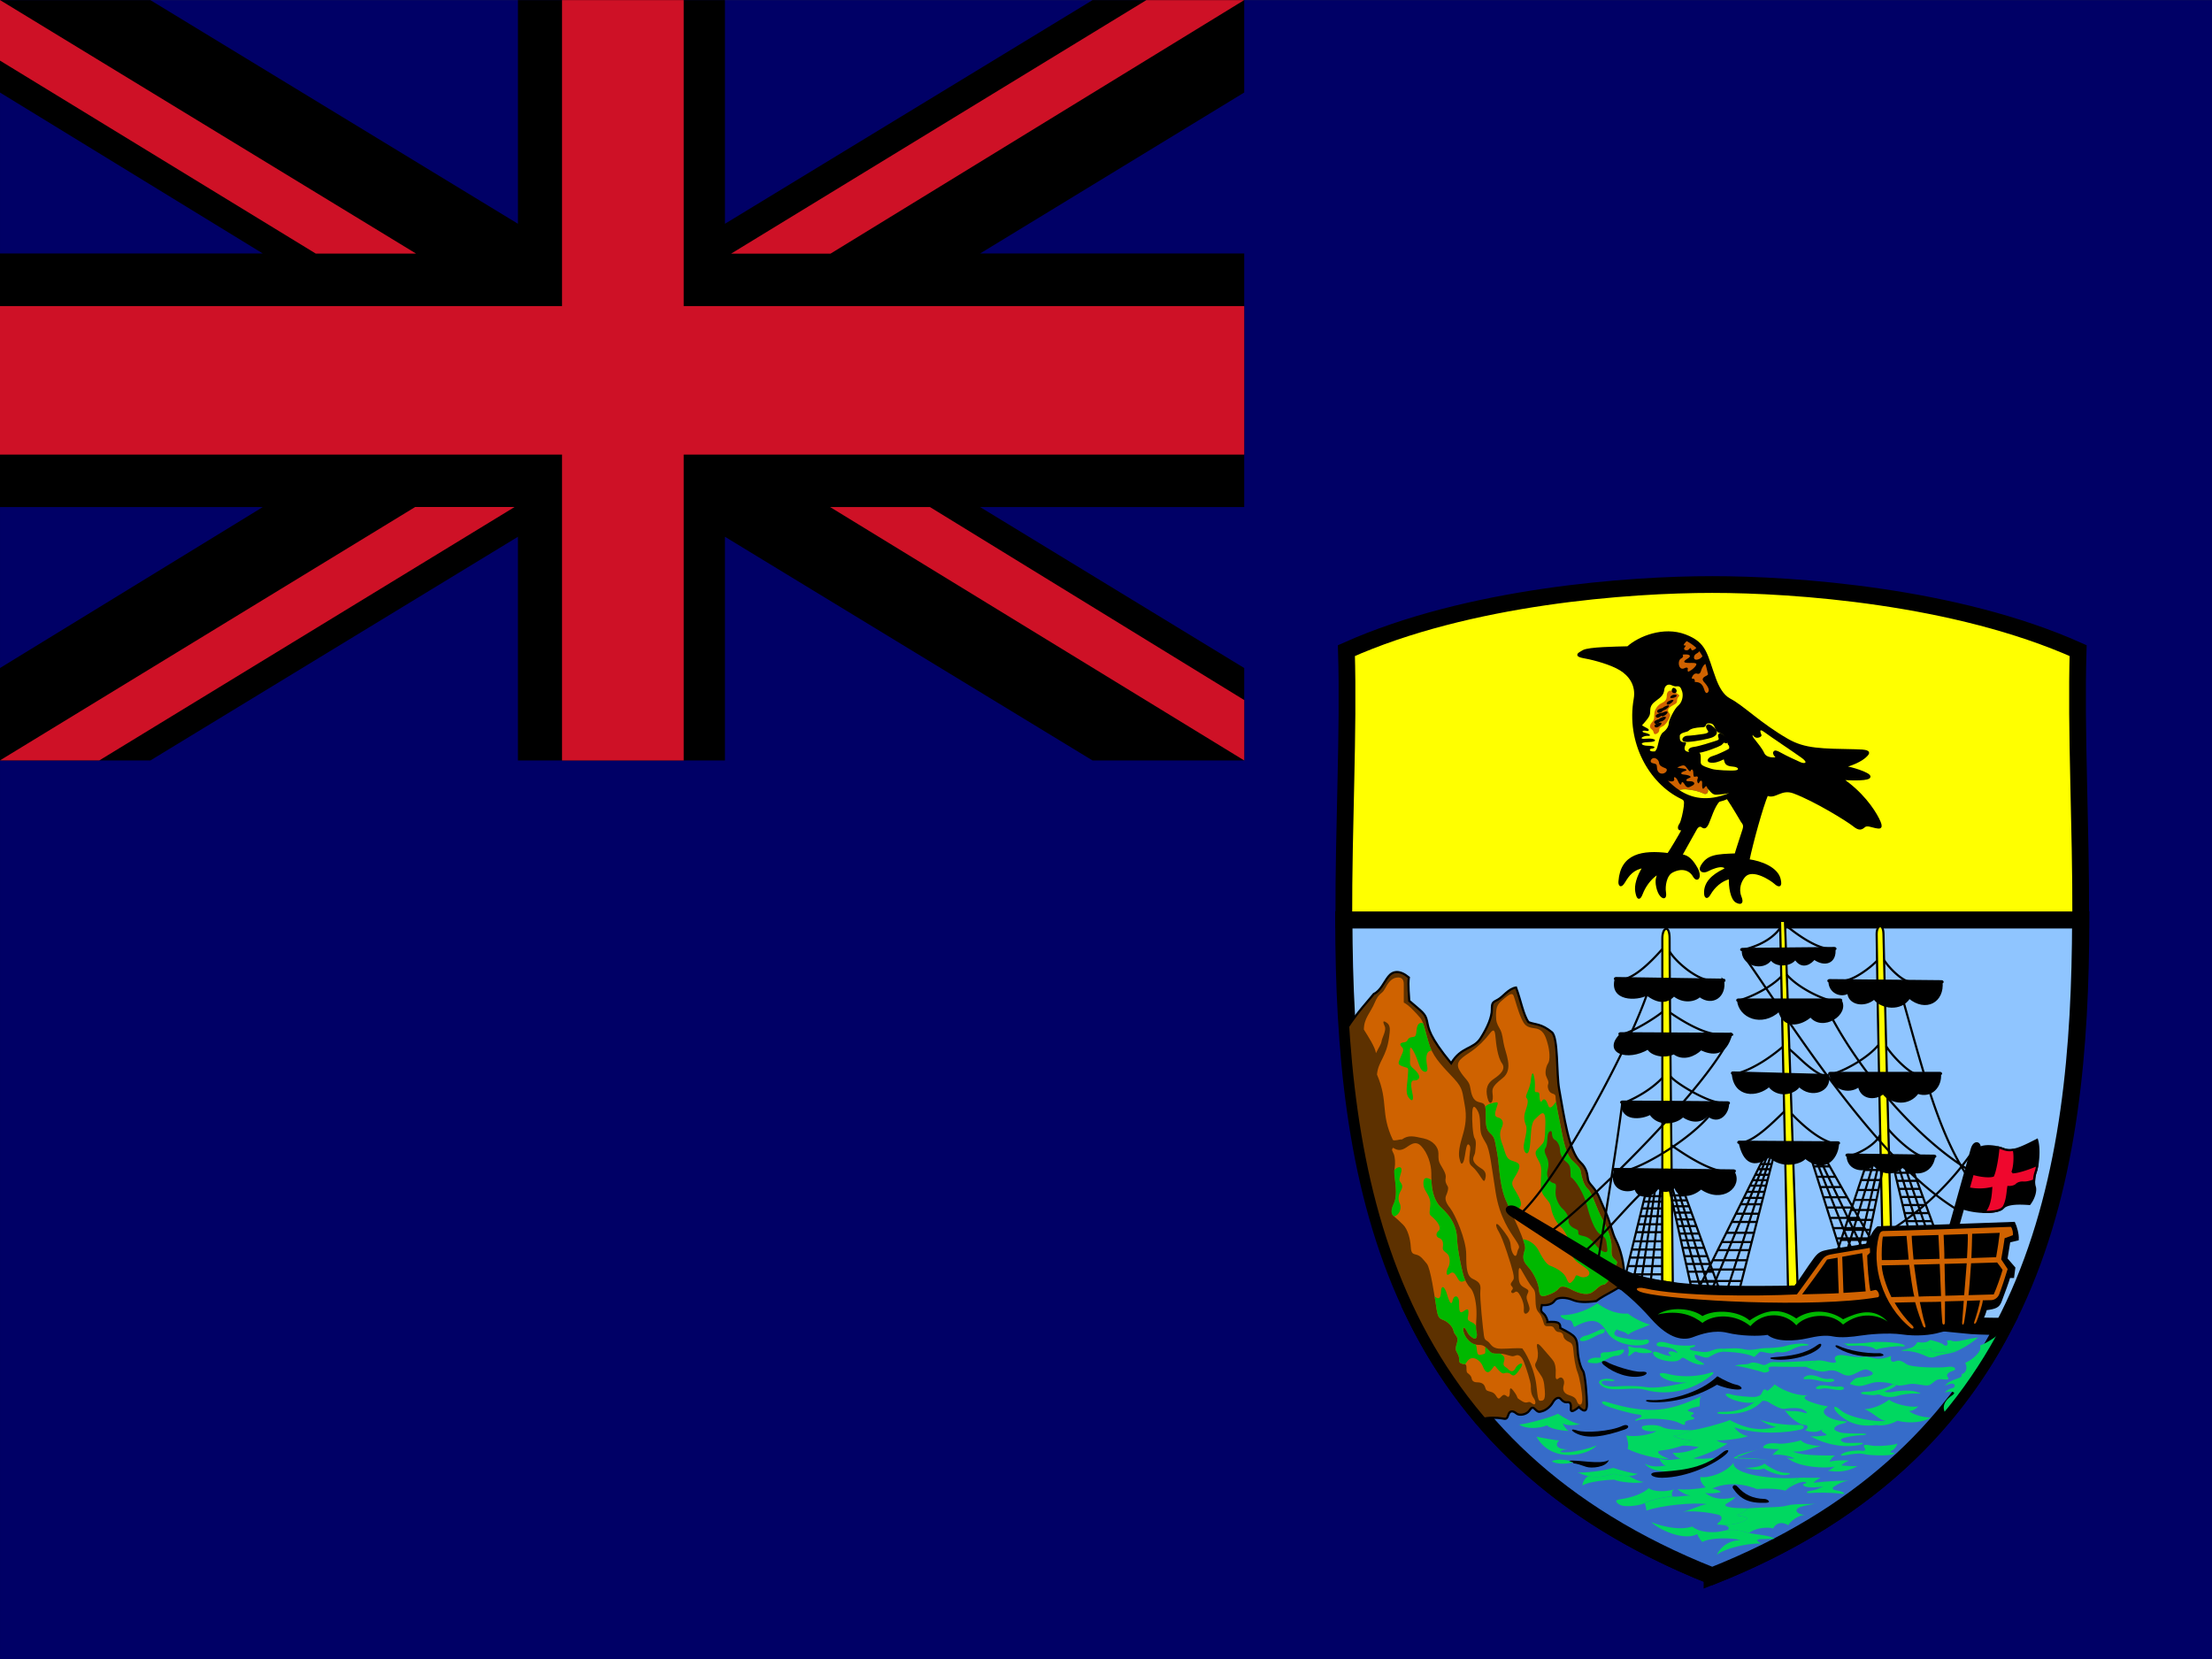 <svg xmlns="http://www.w3.org/2000/svg" height="480" width="640" version="1">
  <rect width="100%" height="100%" fill="#333333" stroke="none"/>
  <path d="M640.013 480.02V.03H.003v479.99h640.01z" fill="#006"/>
  <path d="M-.006 73.341h76.034L-.006 26.768V.03h43.503L149.86 64.75V.03h59.892v64.72L316.11.03h43.88v26.738L283.58 73.34h76.41v73.37h-76.41l76.41 46.573v26.746h-43.88l-106.36-64.73v64.73h-59.892V155.3L43.497 220.03H-.006v-26.746l76.034-46.574H-.006V73.341z" fill="black"/>
  <path fill="#ce1126" d="M331.685.027L211.525 73.39h28.764L359.983.027h-28.298zM359.998 220.03l-119.822-73.323h28.89l90.932 55.843v17.48zM120.38 73.372L-.01.009v17.52l91.373 55.843h29.016zM120.129 146.686L-.013 220.009h28.748l120.16-73.323h-28.766z"/>
  <path fill="#ce1126" d="M-.006 88.56h162.621V.027h35.195V88.56h162.18v42.962H197.81v88.505h-35.195v-88.505H-.005V88.56z"/>
  <g>
    <path d="M399.67 640.77c-.046 16.332-2.623 33.927-23.764 42.308-21.142-8.381-23.719-25.976-23.765-42.308h47.529z" stroke-width="1.112" fill="#8fc5ff" transform="matrix(4.486 0 0 4.487 -1190.9 -2609)" stroke="black"/>
    <path d="M375.9 683.08c9.584-3.799 15.353-9.493 18.8-16.104-.516.02-1.597-.011-2.064-.043-.52-.034-20.271-2.018-22.61-2.876-2.035-.746-9.799.634-13.423 1.929 3.381 7.032 9.237 13.106 19.297 17.094z" fill="#366cc9" transform="matrix(4.486 0 0 4.487 -1190.9 -2609)" stroke-width="1.102" stroke="#000"/>
    <path d="M361.13 672.95c.323-.105.94-.08 1.183-.036.286.052.338.078.442-.234s.338-.234.52-.078.649.078.831-.182c.182-.259.234-.233.416-.052.182.182.26.13.442.078.182-.051.494-.259.65-.545s.389-.39.519-.234.26.234.442.208.234.156.208.389c-.026.234.078.286.52-.077.39.389.519.233.519-.182 0-.416-.103-1.949-.259-2.157s-.312-.806-.338-1.274c-.049-.883-.052-.935-1.118-1.481 0-.312-.078-.442-.831-.39.026-.104-.104-.416-.26-.546s-.182-.182-.104-.545c.312.026.65-.026.832-.286.181-.26.779-.208 1.143-.052s.832.182 1.533.078c.26-.208.702-.442 1.17-.702.467-.26.597-.364.623-.728.067-.933-.26-2.001-.52-2.494-.259-.494-.337-1.118-.701-1.898-.396-.849-.39-1.065-.832-1.585-.121-.143-.26-.26-.286-.545-.026-.286-.13-.676-.441-.962-.786-.721-1.092-3.041-1.404-4.756-.179-.983-.052-3.3-.467-3.664-.702-.572-1.04-.468-1.508-.65-.338-.468-.493-1.403-.805-2.235-.494.078-.832.598-1.17.78s-.39.182-.39.65c0 .467-.26 1.117-.727 1.845-.468.727-1.248.52-1.897 1.611-1.43-1.741-1.456-2.235-1.56-2.729-.104-.493-.338-.597-1.143-1.299 0-.208-.104-1.039-.026-1.507-.598-.494-1.04-.416-1.325-.052-.286.364-.494.909-.936 1.117-.265.337-1.064 1.187-1.718 2.199.595 9.044 2.636 18.022 8.773 25.202z" fill="#5d3100" transform="matrix(4.486 0 0 4.487 -1190.9 -2609)" stroke-width=".138" stroke="#000"/>
    <path d="M399.67 640.77c.018-6.152-.324-12.125-.168-17.359-7.9-3.535-18.295-4.262-23.596-4.262-5.302 0-15.697.727-23.597 4.262.156 5.234-.185 11.207-.168 17.359h47.529z" stroke-width="1.08" transform="matrix(4.486 0 0 4.487 -1190.9 -2609)" stroke="black" fill="#ff0"/>
    <path d="M394.613 297.888c1.166 1.867 3.266 5.075 3.499 6.82.817-1.692 1.458-2.445 1.633-3.495s1.4-3.092.933-4.2-.816-1.983.467-1.166c1.278.816 1.032 2.23.753 4.316-.753 5.711-3.144 6.878-3.494 10.728 3.44 8.102.874 11.019 4.602 18.947.584.35 2.14-.274 2.607-.157 1.978-1.4 3.459-.893 6.254-.31 2.8.584 4.315 2.562 4.315 4.312s0 2.216.584 3.266 1.75 2.683 1.516 3.85c-.233 1.162.233 1.862.583 2.445s-.116 1.867-.466 2.683-.234 1.867 1.166 3.616c1.4 1.746 4.661 9.095 4.661 13.407 0 4.316.233 6.299 1.983 7.111 1.75.817 2.333 1.517 2.1 3.383s.816 11.544 1.05 13.06.816 1.167 1.516 1.984c.695.812 1.162 1.745 3.495 1.745s4.584-.31 6.1-.076c2.1 2.916 3.383 6.878 3.85 9.328s.426 5.792 1.243 5.792 1.633.117 1.4-2.916-.467-3.5-1.517-5.012c-1.05-1.516-1.633-2.216-1.05-3.15s.7-2.45.467-3.616-.583-2.912 1.4-.583c1.982 2.333 2.566 2.916 3.149 3.733s.812 2.333.7 3.733c-.117 1.395.112 1.979.928 1.279.817-.696 1.866.466 1.4 1.983s.117 2.45 1.516 2.916 1.983.817 2.333 1.867 1.516 1.512 1.516-.584c0-2.1-.816-6.532-1.4-7.928-.582-1.4-1.049-4.433-1.166-6.182s-.466-2.212-1.283-2.562-1.516-.934-1.633-1.75-.816-1.108-1.341-1.108-.987-.409-1.279-.992-.583-.641-1.166-.7-1.516.292-1.808-.641-.7-2.275-1.283-3.033-1.108-.992-1.166-3.612c-.059-2.625-.117-2.975-.934-3.908s-2.216-3.379-2.799-4.429c-.579-1.05-1.162-2.1-1.162.117 0 2.212 0 3.379 1.395 4.195 1.4.817 1.75.817 1.167 1.983s0 1.983.233 2.8.7 1.633 0 2.445c-.7.817-1.4.584-1.283-.695.117-1.283-.35-2.8-.929-3.85-.583-1.05-1.05-1.75-1.75-1.166s-1.282-.117-.816-.584.35-.816 0-1.166-.466-.7.117-1.4.583-1.05.233-2.679c-.35-1.633-2.916-9.794-4.082-11.66s-1.05-3.267.466-1.4 2.8 3.5 2.916 5.011c.117 1.517.467 2.45.933 3.033s.817.35 1.05-.933 1.167-.816-.466-3.262c-1.633-2.45-4.666-6.532-5.832-13.877s-1.633-12.244-2.8-14.223c-1.162-1.983-1.512-2.45-1.628-4.316s0-3.733-.817-5.128c-.816-1.4-1.4-1.634-1.516.466-.117 2.095.116 6.762.7 7.578s.233 2.912.116 4.079-1.951 2.32 1.867 4.666c1.516.933 1.278 2.216 1.05 3.033-.234.812-.467.695-1.284-.583-.816-1.284-1.633-2.334-2.45-3.033s-.932-1.167-.816-2.8.467-2.8 0-3.379c-.466-.583-.7-.116-.933.812-.233.934-.466 3.5-.933 4.2s-.7.233-1.05-1.283.117-3.845.933-6.528 1.283-5.483.584-8.978c-.7-3.5-.35-4.55-3.033-7.462-2.678-2.916-5.711-5.716-6.994-9.327-1.283-3.617-1.516-6.766-2.916-8.4-1.395-1.628-3.378-3.728-4.661-4.311v-5.362c0-1.283-.583-2.1-2.1-1.866s-2.45 1.516-3.378 3.261c-.933 1.75-1.633.934-2.916 3.967s-3.15 4.545-3.15 7.811z" fill="#cf6200"/>
    <path d="M403.047 332.077c.933.583 1.826.973 3.225.273s3.073-2.719 4.94-.735c1.862 1.978 2.911 5.245 2.911 7.81 0 2.563 0 7.346 2.916 10.029 2.916 2.678 4.428 5.478 4.545 8.978.116 3.495 1.4 8.86 1.75 10.26.35 1.396 1.166 3.03 2.099 3.962s1.633 3.617 1.75 6.412c.116 2.8-.35 4.783 0 6.183s0 2.566-1.05 1.866-1.283-1.05-1.866-2.216-1.283-.934-.7.816 2.333 3.379 3.849 3.379 1.983.233 2.916 1.166c.929.933 1.045 1.4 2.678 1.4s1.866 0 3.383.467 1.516.233 2.333 0 1.628.466 2.211 1.983 1.983 5.711 1.983 6.878 0 2.333.817 3.5.583 2.333-.35 1.633-.933-.467-1.633-.35-1.167-.234-2.095-.817c-.933-.583-.35-.466-1.283-1.866s-1.517-1.867-1.517-.817-.116 2.333-.816 1.75-1.05-.583-1.633 0-.817 1.05-1.516-.117-1.517-1.166-2.217-1.4-.7-.233-1.045-1.283c-.35-1.05-1.4-1.283-2.333-1.283s-1.4-.467-1.516-1.166c-.117-.696-.7-1.163-1.166-1.513s-.234-1.166-.35-1.983-.817-.466-1.283-.7-.817-.116-.817-1.283-.467-1.516-.816-2.333c-.346-.816 0-1.633.233-2.562.233-.933.116-1.516-.579-2.333-.7-.816-.117-1.633-1.983-3.266s-2.8-.233-3.382-4.079c-.584-3.85-1.75-11.777-2.8-13.06s-1.745-2.217-2.795-2.567-1.75-.116-1.866-2.333c-.117-2.212-.816-5.011-2.216-6.411s-1.983-1.867-2.683-2.45-.933-1.633 0-3.612c.933-1.983.583-4.666.467-5.95-.117-1.278-.467-2.911-.234-4.31s.117-3.15-.233-4.084-.816-1.166-.233-1.866zM431.13 298.92c-1.579 2.032-3.261 3.733-5.437 5.285-2.176 1.557-4.975 2.8-3.423 5.443 1.557 2.642 2.8 2.956 3.11 4.975.313 2.02.78 3.733 2.332 4.2 1.557.462 2.176.153 2.176 3.419s0 4.509 1.4 5.752 1.242 2.485 1.866 5.442c.619 2.952.619 9.328 2.485 13.68s6.065 12.594 5.599 14.304-1.09 2.952.776 4.971c1.866 2.024 3.109 4.976 3.266 6.685.152 1.714.467 2.333 2.328 1.714 1.867-.624 2.8-1.247 3.423-2.023.62-.777 1.862-.62 3.576.31 1.709.932 4.351 1.866 5.904.932 1.556-.933 2.332-2.328 3.732-2.328 2.176-1.557 2.952-4.823 3.419-5.752.466-.933.157-.933-.777-1.867s-.466-2.49-.623-4.042c-.153-1.557-.776-3.886-2.642-7.309-1.862-3.419-2.952-7.618-4.195-8.704-1.243-1.09-1.866-3.733-2.023-4.976-.153-1.243-1.553-2.333-2.486-3.266-.933-.929-1.866-2.329-2.952-7.771-1.09-5.443-1.866-9.328-1.866-10.261s-.157-1.09-1.09-1.4-1.4-1.867-1.086-2.643c.31-.776-.314-1.552-.623-2.485s0-2.643.623-3.576c.62-.934.467-3.576-.157-5.752s-1.242-4.043-3.732-4.357c-2.486-.31-2.952-.929-3.885-2.952-.933-2.02-1.867-5.595-2.176-6.376-.31-.776-.776-.933-2.642.624-1.867 1.552-2.486 2.068-2.486 4.976 0 1.866.31 2.485.929 3.576.623 1.085.78 1.4 1.247 4.352s3.109 7.618-.314 10.26c-3.419 2.643-2.952 3.267-2.795 5.13.153 1.866-.933 3.108-1.557.466-.619-2.643 0-4.195 1.867-5.438 1.866-1.247 3.575-2.8 2.332-4.51-1.247-1.709-1.709-5.751-1.866-7.618s-.466-2.49-1.557-1.09z" fill="#cf6200"/>
    <path d="M403.406 338.538c-.085 1.265.197 2.656.296 3.773.116 1.283.466 3.966-.467 5.95-.933 1.978-.7 3.028 0 3.611.04.031.077.063.112.094 1.903-.637 2.15-2.76 1.638-3.787-.543-1.085-.386-2.409.233-3.495.624-1.09.624-1.71.08-2.49-.546-.776-.546-.776.077-2.952.548-1.916-.834-1.902-1.97-.704zM423.324 368.688c-.35-1.4-1.632-6.766-1.75-10.26-.116-3.5-1.628-6.3-4.544-8.979-2.274-2.095-2.772-5.46-2.88-8.058-1.709-1.045-2.431-.57-2.288 1.373.153 2.095 2.252 3.11 1.943 6.138-.31 3.033-.31 2.257 1.166 3.733s2.019 2.876 1.243 3.5c-.776.619-.857 1.709.233 2.095 1.086.39 1.167 1.557 1.01 2.642-.157 1.09.856 1.324 1.475 2.1.624.776.7 2.643.081 3.733-.623 1.086-.7 2.795.386 1.867 1.09-.934 1.557-.081 2.41 1.395.74 1.274 1.358.875 2.161.489a9.836 9.836 0 0 1-.646-1.768zM438.488 395.833c-.7 1.4-1.516.933-2.216.233s-1.517-.7-1.167-1.983.234-1.517-.7-2.217c-.107-.08-.215-.152-.323-.224-.291-.009-.632-.009-1.076-.009-1.633 0-1.75-.466-2.679-1.4a7.84 7.84 0 0 0-.574-.52c-.018.224-.009.52-.009.87 0 1.283 0 1.05-1.283 1.4s-1.05-1.283-1.283-2.333a3.854 3.854 0 0 0-.202-.628c-1.404-.27-2.884-1.75-3.414-3.334-.583-1.75.117-1.983.7-.816s.817 1.516 1.866 2.216 1.4-.466 1.05-1.866c-.112-.449-.139-.97-.125-1.548-.252-.453-.593-.821-1.041-1.019-1.867-.816-1.283-1.05-1.167-2.566.117-1.512-.233-1.512-1.4-.7-1.166.817-1.282-.117-1.282-2.445 0-2.333-1.517-2.333-1.862-.7-.35 1.633-.933.583-1.633-1.75s-1.633-2.916-1.75-.7c-.099 1.875-.619 2.324-1.84 1.283.216 1.355.405 2.62.557 3.617.583 3.845 1.516 2.445 3.383 4.078s1.283 2.45 1.983 3.266c.695.817.812 1.4.578 2.333-.233.93-.578 1.746-.233 2.562.35.817.817 1.167.817 2.333s.35 1.05.816 1.284c.292.143.668.062.942.179.3-.395.574-.88.924-1.23 1.4-1.4 3.5.117 4.2 1.867s1.511 2.217 2.561.817.7-1.167 1.866.116 1.633 1.05 1.633 1.05 1.167-.466 1.983.234 1.283.583 2.795-1.634c1.516-2.216-.695-1.516-1.395-.116zM442.615 331.852c.462-3.418.153-6.837 1.552-8.085 1.4-1.242 3.11-3.728 2.952 1.557-.152 5.286-.31 4.976-1.395 6.219-1.09 1.243-2.023 1.552-.933 3.576 1.086 2.019 1.243 2.176 1.086 5.285-.153 3.11-.153 4.352 1.09 5.909 1.242 1.552 1.552 1.71 1.866 3.419.31 1.71 1.395 4.042 2.795 5.285s2.956 4.819 3.109 7.309c.157 2.486 2.333 3.11 4.351 4.819 2.024 1.71-.462 2.952-2.018 2.176-1.553-.776-.933 0-1.867 1.086-.933 1.09-1.242 1.247-2.018-.62s-3.423-3.109-4.666-3.575-2.328-2.49-3.419-4.51c-.933-1.736-2.78-3.006-4.468-3.136.467 1.31.718 2.338.583 2.827-.466 1.71-1.09 2.952.777 4.971 1.866 2.024 3.108 4.976 3.266 6.685.152 1.714.466 2.333 2.328 1.714 1.866-.623 2.8-1.247 3.423-2.023.619-.777 1.862-.62 3.575.31 1.71.932 4.352 1.866 5.904.932 1.557-.933 2.333-2.328 3.733-2.328 2.175-1.557 2.952-4.823 3.418-5.752.467-.933.157-.933-.776-1.867s-.467-2.49-.624-4.042c-.152-1.557-.776-3.886-2.642-7.309-1.862-3.419-2.952-7.618-4.194-8.704-1.243-1.09-1.867-3.733-2.024-4.976-.152-1.243-1.552-2.333-2.485-3.266-.933-.929-1.866-2.329-2.952-7.771-.852-4.253-1.512-7.551-1.759-9.238-1.117 1.781-1.88 2.216-2.283.996-.467-1.396-1.09-2.176-1.71-1.243-.623.933-.78-.776-.78-1.552 0-.781-.152-.934-.933-.934-.776 0-.153-1.242-.467-3.576-.31-2.333-.776-2.642-1.085.158-.31 2.795-1.867 4.504-1.243 5.128.62.623.31 1.866-.314 3.733-.62 1.862-.31 2.952.157 4.195s-.31 3.576-.624 5.6c-.31 2.018 1.248 4.037 1.714.618zM414.217 303.945c-1.152.085-1.942 1.095-1.283 4.626.413 2.185-1.242 1.71-1.861.62-.624-1.087-1.09-3.42-2.333-5.443-1.247-2.02-.624 1.4-.776 3.266-.157 1.866 1.085 1.866 2.176 3.419 1.085 1.557.152 2.18-1.09 2.18s-.62 2.486-.31 4.195-.31 2.024-1.247.624c-.929-1.4-.31-3.576-.153-6.218.153-2.643.31-2.024-1.4-2.643-1.709-.624-1.4-.933-.776-2.49.62-1.553 1.243-2.333.467-3.11-.78-.776-.624-1.242.619-1.4 1.243-.152.78-1.085 1.866-1.4 1.09-.309 1.557.158 1.71-1.861.13-1.687.695-2.724 1.96-2.212.763 2.598 1.754 6.64 2.431 7.847zM429.874 322.25c0 3.267 0 4.51 1.4 5.753s1.243 2.485 1.866 5.442c.62 2.952.62 9.328 2.486 13.68.556 1.297 1.323 2.943 2.108 4.657 1.032-.812 1.93-2.207 2.248-2.947.462-1.09-.933-3.267-2.024-5.129-1.085-1.866.157-2.49 1.243-4.823 1.09-2.329-.152-2.486-1.862-3.11-1.713-.618-1.713-2.175-2.646-4.66s-.777-3.577-.153-4.977c.62-1.4.153-2.485-1.09-2.8-1.243-.309-.933-1.242-.467-2.795.467-1.556.776-1.866-1.085-1.4-1.414.35-1.754.615-2.176 1.127.103.448.152 1.072.152 1.983z" fill="#00b800"/>
    <path d="M447.774 328.757c-.17 1.866-.157 2.8-.623 3.418-.462.624-.153 1.557.314 2.49s.776 2.177.31 3.886.309 3.11 1.242 3.576 1.4 0 1.09 2.176c-.314 2.176.933 4.51 2.019 5.442 1.09.934 1.866 2.486 1.71 3.42-.153.932.78 1.866 1.865 2.332 1.09.467.934.624.934 1.243 0 .624.466.624 1.709.933s2.176 1.09 3.575 2.8 3.419 2.643 3.11.776 0-3.109-1.867-4.042c-1.862-.934-3.262-5.443-4.042-8.552-.776-3.11-3.262-7.304-4.661-8.08-.157-2.181.157-3.267-1.243-4.357-1.4-1.086-1.866-2.486-1.866-3.576 0-1.086-.776-2.486-1.4-2.795-.619-.314-.933-1.09-.933-2.024s-1.086-.776-1.243.934z" fill="#5d3100"/>
    <path d="M439.52 412.164c2.795-.233 10.376-2.45 11.188-3.15 1.867 1.284 5.132 3.034 6.532 3.034-2.683.583-4.432.233-5.132-.234.35.817 1.283 2.1 1.866 2.217-2.566-.117-5.477-.7-6.41-1.633-2.217.933-5.95 1.166-8.044-.234zM444.544 415.664c.992.292 5.944 1.108 6.586 1.108-1.633 1.396-.233 2.737 2.508 2.504-1.342.175-2.804.682-1.808.875 2.39.466 8.86-1.284 10.143-1.983-2.216 2.858-12.996 5.482-17.429-2.504zM448.986 422.753c1.336-.7 4.66-.467 6.235.292-1.75.641-5.186.641-6.235-.292z" fill="#00d860"/>
    <path d="M453.965 422.663c2.391-.408 9.152 1.225 11.543-.233-.816 2.158-5.074 2.45-6.532 1.983-1.453-.467-2.853-1.05-3.844-.992.525-.291-.35-.35-1.167-.758z"/>
    <path d="M456.433 425.983c1.808.287 8.277-.525 10.26-1.283 2.095.7 6.235 1.804 7.169 1.687-1.983 1.225-5.774.525-6.994 0-3.5 1.167-6.357 1.517-10.435-.404z" fill="#00d860"/>
    <path d="M459.528 427.06c2.589.583 4.796.166 7.344-.686.794.34 2.665.758 4.423.673 1.171.668 2.746 1.601 4.262 1.718-1.574.642-7.348 0-8.51-.641-2.916.058-7.932.7-9.152 1.691-.058-.817.471-1.952 1.633-2.755z" fill="#00d860"/>
    <path d="M456.433 413.914c2.018.673 9.326.35 13.054-1.4 1.472-.69 2.383.467.7 1.05-6.06 2.1-10.843 2.917-14.338 1.05-1.381-.736-1.516-1.4.584-.7z"/>
    <path d="M492.233 403.999c-8.977 4.195-14.926 5.478-27.398 1.633-1.162-.36-1.983 0-.7.816 1.283.812 8.16 2.679 9.794 2.795s1.05.875.058 1.167-1.283.992.058.467 8.834-.723 11.893.875c1.337.7 1.687.583 1.57.058s.584-.875 1.575-.992 1.575-.466.817-.758-.875-.467-.292-.758.642-.583-.233-.758-1.458-.409-.642-.817c.817-.404 2.042-.7 2.975-.812.233-.642-.175-2.333.525-2.916z" fill="#00d860"/>
    <path d="M477.293 405.075c5.133.364 14.576-1.983 19.592-6.878 1.745 1.046 4.194 2.212 5.477 2.445s2.45 1.4.467 1.4-4.782-.816-6.06-1.4c-6.65 4.083-14.429 5.425-19.359 5.017-1.395-.117-1.745-.7-.117-.584z"/>
    <path d="M462.13 377.078c1.75 1.225 4.84 3.262 8.86 2.97 1.983 1.575 5.074 2.917 6.474 3.209-2.683 1.108-5.599 2.041-6.357 2.916-1.225-1.167-2.795-.992-3.203-1.575-1.167.933-.992 1.517-.233 1.983s6.644 1.458 8.102 1.05 1.848.799.641 1.22c-3.15 1.109-9.268.059-11.368-3.32-2.1-3.383-3.907-4.666-9.618-1.575-.642-1.633-.642-2.041-1.75-2.041s-3.15-1.458-1.575-1.4 6.24-.641 10.027-3.437z" fill="#00d860"/>
    <path d="M463.52 384.571c-.973.242-3.732 1.75-4.719 1.867-.991.116-2.74 1.516-.933 1.574 1.804.059 4.137-1.924 5.42-2.1s1.4-1.633.233-1.34zM469.173 390.494c-.69.12-3.67.816-4.486.758s-1.633.175-1.574.758.291.933-.934.817-2.274.35-2.566.7-.525.7.7.816 1.866.233 3.266-.408 2.741-1.633 4.258-1.692c1.511-.058 3.028-2.041 1.336-1.75z" fill="#00d860"/>
    <path d="M465.001 394.083c1.274.825 7.577 2.975 9.852 2.8s1.848.91.117 1.283c-3.558.754-7.9-.794-10.844-3.15-1.458-1.166-.116-1.575.875-.933z"/>
    <path d="M494.835 397.179c-4.823 1.539-9.736.991-11.718.466s-3.791-.641-2.45.642c1.341 1.279 5.657 2.154 8.102 1.512-8.685 1.983-10.96 1.808-13.113 1.458-2.158-.35-6.209-.274-7.927-.117-1.283.117-3.033-.058-3.79-.524s-.992-1.342 1.282-1.109c2.27.234 2.566-.233.583-.525s-4.724.525-2.04 2.217 8.568-.117 12.3.933c3.728 1.05 11.655 1.808 19.179-4.258.386-.31 1.05-1.162-.408-.695zM471.147 390.09c.175.583.175 1.225 0 1.633s-.175.933.584.35 1.224-1.283 1.982-.875 2.683.35 3.554.233c.879-.116 1.166-.291-.113-.816-1.283-.525-2.566-.7-3.266-.642s-1.574-.117-2.157-.35-.759-.117-.584.467z" fill="#00d860"/>
    <path d="M483.574 392.333c-.991.058-2.74-.583-3.674-.991s-2.27-.467-1.279.874c.987 1.342 5.303 2.1 6.82 1.459s.874-1.342 2.386-.409c1.516.934 3.091 1.575 4.2 1.575s1.515 0 .29-.7-1.807-.875-1.924-1.458-.291-.933.817-.583 2.39.991 3.266.525 2.503-1.517 3.96-1.517l.35-.875c-2.099-.175-3.436.467-4.019.7s-1.633.35-2.74.175-2.567-.291-2.917-.583-.35-.525.583-.7 1.225-.817-.058-.583-4.72.116-6.527-.467c-1.808-.579-2.567-.637-3.325-.35-.758.292-.641 1.108.467 1.167s3.616.291 4.49 1.108.759.875-.233.467-2.8-.175-.933 1.166z" fill="#00d860"/>
    <path d="M498.782 390.224l-.35.875c2.158-.058 7.407.467 9.094 1.517 1.633-1.283 1.341-1.692 2.508-1.458s2.624.641 3.266.291 1.108-.291 1.808-.175c.695.117 2.211-.175 3.086-.7s2.683-1.225 3.733-1.225 2.328-.233.408-.525c-1.925-.291-4.84.292-5.832.642-.987.35-3.961.583-5.711.583s-4.136.875-6.12.35-4.723-.175-5.89-.175z" fill="#00d860"/>
    <path d="M525.79 389.192c-3.495 2.567-7.695 3.15-12.706 3.5-1.458.103-1.009.516.234.642 5.244.525 11.31-1.4 13.288-3.5.574-.606.511-1.61-.817-.642z"/>
    <path d="M501.968 395.16c1.516.058 6.76 1.4 8.452 1.983 1.283-.117 1.633-.408 1.4-.875s-.409-.992 1.924-.875c2.328.117 7.694.058 8.685.058.817-.35 2.62-1.75 3.437-1.808-2.095.117-10.84.583-11.947.467s-1.691 0-2.391.408-1.108.583-1.983.233-2.45-.816-3.32-.291c-.875.525-2.683.058-4.257.7z" fill="#00d860"/>
    <path d="M522.425 395.429c.816-.35 2.62-1.75 3.436-1.808 1.516-.117 3.266.525 4.083.641s1.69-.058 1.108-.7-.059-1.75 2.332-1.458c2.387.292 3.612.7 5.945.467s3.382 1.516 7.81-.233c-.35 1.75.467 1.866 1.283 1.516s1.75-.233 3.15.817 9.91 1.166 11.892.816c1.979-.35 3.029.7 1.512 1.167-1.512.466-1.866 1.166-1.512 1.633.346.462.696 1.045-1.166.812-1.866-.233-2.216.35-3.15 1.05s-1.166.933-3.732.467c-2.561-.467-3.028-.117-4.428.116s-1.75.234-3.149-.233-4.428-.933-6.294-.35-3.266 1.166-4.9.7-1.749-.233-.699-1.283 1.283-.934 3.266-1.167c1.983-.229 3.5-.812 2.1-1.629s-1.867-.7-3.733.234-2.8 1.512-4.894.35c-2.1-1.167-3.15-.934-4.55-.584s-3.727-.466-5.71-1.341zM529.423 398.929c-2.67.38-3.387-1.337-6.177-.988-.934.117-2.508 1.28-.35 1.104 2.153-.175 4.486.992 6.585.817s1.167-1.108-.058-.933zM526.328 400.948c1.404-.512 4.315.466 5.54.233s2.391.525 1.108.933-4.374-.758-5.774-.35-2.794-.117-.874-.816zM498.468 408.485c1.925.063 8.86-.233 11.602-6.061.21-.449.408-.642 1.283-.059s4.082 2.508 10.085 3.033c1.682.148 3.499.992.116.759s-8.743-1.167-10.551-2.275c-3.033 4.778-8.48 5.344-12.535 5.245-2.445-.059-1.861-.7 0-.642z" fill="#00d860"/>
    <path d="M513.452 400.544c-.933 1.283-4.14 3.5-5.599 3.616-1.453.117-5.827-.292-6.935-.7s-2.45-.292-.875.817 5.482 1.866 7.052 1.516c1.575-.35 3.383-.875 4.608-.116s3.499 2.211 4.836 1.92c1.341-.287 4.082-.287 4.957.117.875.408 2.391 1.633.117.933s-4.141-.117-5.19-.584c1.166 1.634 3.812 4.258 6.064 4.258.525 0 .875.934-.233 1.459 1.108.524 3.67.933 5.011-.292-.35.467-.175.758.408 1.05s1.284.7.234.816-3.437.409-4.136.117c2.27 1.454 8.16 3.787 14.162 2.62 1.144-.22 1.75-.695-.116-.641-3.85.116-4.078.058-4.778-.346-.7-.413-.583-.758.525-1.108 1.103-.35 3.903-.758 5.07-.758s2.332-.467-.059-.467-5.303 0-6.47-.408-2.04-.933-.816-1.75 2.508-.583 3.091-1.342c-3.849-.058-8.573-2.1-5.948-3.961.61-.436.408-.467-.584-.584s-3.903-.933-5.127-1.633-.409-1.283.583-1.458c-2.275.408-6.824-.816-9.852-3.091zM547.637 400.454c-2.1 1.575-6.06 2.216-7.752 2.216s-1.925.584-.583.759 2.8.35 3.382.175.933-.234 1.804.175c.875.408 2.74.641 4.374.116s4.311-.758 5.42-.7 2.332.117.116-.525c-2.212-.641-5.828-.175-6.703.059s-3.266.058-1.982-.35 2.39-1.05 3.032-1.575c-.466-.117-.758-.233-1.108-.35zM546.56 404.986c-1.808 1.341-4.427 2.62-7.11 2.736 2.45.875 4.49 3.383 6.06 3.267-.758.466-1.686 1.166-2.678 1.283 1.517.408 4.078-.058 6.178-1.225 3.5.992 8.044.35 9.56-.933-2.275 0-5.011-.817-6.236-1.867 1.108 0 2.154-.7 2.678-1.337-2.62.463-7.11-.816-8.452-1.924z" fill="#00d860"/>
    <path d="M542.837 412.299c.991-.117 1.92-.817 2.678-1.283-1.92.641-10.318-.7-12.821-2.917-2.508-2.212-2.508-.525-.759 1.05s4.837 3.966 10.902 3.15zM548.983 417.638c-1.05.583-6.06.933-7.694.583s-2.333-.175-1.924.467.583 1.225-.759 1.05-3.732.117-4.72.466c-.99.35-2.215 1.225-.116.875 2.095-.35 4.02-.758 5.595-.35s7.168.525 8.277.059.35-.467-.175-.467-.759-.35 0-.7 1.341-1.341 1.516-1.983zM500.487 410.863c-2.1.933-9.093 2.8-10.96 2.917-2.332 1.05-4.194 1.633-5.36 1.633.816.7 3.96 1.395 5.244 1.05-.7.695-2.329 1.512-2.912 1.862 1.862-.234 4.078.233 5.011.35-2.45 1.4-5.827 1.866-7.577 1.633.583.816 1.4 1.633 2.45 1.633-2.217.583-4.9.583-6.3.116.584 1.167 1.167 1.867 1.984 1.984-1.866.233-4.2.583-6.178-.584 1.512 1.983 4.895 2.679 9.91 2.1 5.011-.583 9.21-2.8 10.377-3.733-2.1.233-4.899.35-6.299.117 2.8-.7 8.86-3.266 9.91-4.316-1.166 0-2.328-.35-3.149-.934 1.633.234 7.348-.462 9.098-1.162-2.1-.466-3.383-1.75-3.966-2.566 7.344 2.333 15.518 1.57 19.47.583.933-.233 1.046-1.418-.816-1.283-3.266.233-9.56-.7-11.193-1.516 1.516 1.166 3.382 1.866 4.665 2.1-3.032.816-7.227 1.4-13.409-1.984z" fill="#00d860"/>
    <path d="M486.49 418.356c.583-.35 2.212-1.167 2.912-1.862-1.283.345-4.428-.35-5.245-1.05 1.167 0 3.029-.583 5.361-1.633-4.194-.117-7.11-.117-8.627-.933s-4.31-.584-5.36-.35-.7 1.983 3.727 1.516c-1.866 1.283-6.877 1.75-8.743 1.283.466 1.512.816 3.029.35 3.846 2.45 1.4 8.86 3.15 12.01 2.916-2.8-1.05-4.316-2.217-1.984-2.45s3.616-.7 5.6-1.283z" fill="#00d860"/>
    <path d="M479.267 425.938c5.581-.466 13.055-.565 19.004-5.599 1.516-1.283 2.535-.852 1.05.467-3.145 2.8-10.96 6.644-18.42 6.761-3.038.05-4.429-1.4-1.634-1.629z"/>
    <path d="M521.079 416.696c-1.4.525-5.307 1.166-6.47.991-1.166-.175-2.857-.233-3.79.35s-.992.934.291 1.05 2.916.234 3.733.175c-1.05.584-1.75 1.4-1.983 1.75 1.866-.467 5.303.35 6.294.933-.758.234-1.633-.058-2.274-.408 3.149 3.325 12.476 3.325 13.992 2.741-.7.525-1.341 1.05-2.041 1.225 2.624.467 5.653.409 8.627-1.341-.992.175-3.961-.117-4.72-.175a5.597 5.597 0 0 1 2.27-1.342c-1.161-.233-4.836-.116-5.71.35.35-.7.991-1.575 1.69-1.866-4.607 0-10.2-.059-12.242-1.167 3.266.35 6.882-1.575 8.394-1.575-2.562-.058-5.361-.641-6.061-1.691zM509.37 419.253c-2.275.467-5.711 1.4-6.644 1.925s-1.925.817.116.817 7.578.233 8.802.408c-3.09-.467-7.285-.583-8.102-.583s-1.75-.059-.233-.525 3.5-1.517 6.06-2.042zM504.749 424.682c.812 0 4.37 0 5.77-1.225 1.457 1.109 4.257 2.679 6.06 2.679 1.808 0 1.633.467.058.641-1.57.175-4.66-.753-6.235-1.92-2.1.758-3.845.117-5.653-.175zM477.742 440.386c3.611 1.4 8.394 2.45 11.889 1.283 1.982 1.75 6.065 1.866 8.277 1.4 2.216-.467 4.199-.7 6.648.116 2.445.817 7.46.875 8.86 2.037-1.283.063-4.024 0-4.665.18-.642.17-.292.579.875 1.22-3.962-.233-10.785 1.458-12.88 3.266.753-1.808 3.086-4.257 6.76-4.257-2.1-.754-8.802-.812-10.96.525-.641-.7-1.4-1.862-1.457-2.329-3.554 2.037-10.552-.875-13.347-3.441zM468.5 433.835c4.303-.615 7.232-1.983 8.515-3.266.758.7 3.903 1.4 7.344.35-.7.525-.758 1.516-.466 2.041-2.275.058-6.59 1.167-8.044 1.925-1.458.754-5.716 1.279-7.11.52-1.4-.753-1.459-1.395-.238-1.57z" fill="#00d860"/>
    <path d="M483.888 432.983c-2.274.058-6.59 1.166-8.044 1.924.292.584.467 1.512.525 2.154 4.195-1.516 13.813-2.445 17.488-1.862-1.75.117-5.074 1.92-6.936 2.154 4.544-.35 8.977.583 10.139.875 1.166.291 1.4 1.166.525 1.983s-1.279.933.583.991c1.866.059 5.715-.175 7.465-1.866-.7-.758-2.508-.467-3.033-.992 1.225-.408 2.625-1.283 3.15-1.925-3.15-.058-4.316-.116-5.366-.35-1.05-.228-1.808-.524-.525-1.22 1.283-.7 1.866-1.283 2.275-1.75-2.275.642-5.828 1.167-8.802-1.166 1.108.291 3.728.116 4.66-.292-.99-.525-1.803-.933-2.62-.933 2.388-1.167 7.111-2.217 12.94.116 2.915-.233 6.064-.116 8.276.467.933-.933 2.916-3.15 3.966-3.733-6.877.583-19.237-.7-19.004-4.312-2.216 2.912-7.344 4.545-9.56 4.079-.233 1.05.7 2.333 1.517 3.033-2.333.466-6.299.816-8.16.466 1.049 1.05 3.027 1.984 4.194 1.867-2.445 0-3.728.467-5.653.292z" fill="#00d860"/>
    <path d="M498.154 441.193c1.867.059 5.716-.175 7.465-1.866-.7-.758-2.507-.467-3.032-.992 1.224-.408 2.624-1.283 3.149-1.925 4.894-.403 9.268-.17 11.364-.812 2.1-.641 7.465-.291 8.514-.583-4.665.754-5.598 1.162-5.832 1.92s1.517 1.4 2.625 1.4c-2.1-.116-4.724 2.1-4.958 2.975-2.794-1.633-4.136.292-4.427.933-1.167-.466-5.016-.35-6.999 1.342-2.562-.759-4.253-1.167-6.819-.759 1.575-.35 1.283-1.4-1.05-1.633zM520.54 427.554c1.575-.059 5.012.116 6.236-.059-.816.409-1.862 1.167-2.095 1.517 3.962-.467 9.38-.758 10.956-.525-1.92-.292-3.903.933-4.895 1.575s-.408 1.05.933 1.225 3.15 1.224.7.875-7.286-.35-8.452-.175-1.808-.409-.117-.642 2.854-.817 3.67-1.283c-1.4.35-4.078.35-4.894.116s-1.342-.7-.409-.933.292-.583-.7-.466-3.499 1.166-4.898 2.508c1.516-1.575 2.857-2.975 3.965-3.733z" fill="#00d860"/>
    <path d="M502.775 430.2c1.925 2.159 4.195 3.384 7.81 3.5.759.023 2.172 1.041.35 1.109-4.898.175-7.343-.992-9.501-4.142-.444-.646.377-1.547 1.341-.466zM531.98 389.417c2.575 1.216 7.752 2.274 11.777 2.1.7-.032 2.108.717.345.874-4.545.409-8.627-.228-12.413-2.333-1.05-.583-.7-1.108.291-.641z"/>
    <path d="M534.582 389.372c3.962-.117 6.936-.058 8.16 1.108 2.27-.7 6.353-1.108 7.286-.933s1.983-.233-.175-.758c-2.158-.52-7.169-.696-8.743-.404-1.575.287-6.474.462-8.102.287.7.117 1.162.233 1.574.7zM549.97 390.942c1.866-.991 7.227-.058 8.86-.758-1.166 1.4 3.733 1.516 7.986.408-1.633 1.05-5.128 1.225-6.644 1.867s-2.333.175-3.5-.35-4.136-1.575-6.702-1.167z" fill="#00d860"/>
    <path d="M566.838 390.583c-4.253 1.108-9.152.992-7.985-.408-1.633.7-6.994-.233-8.86.758 1.924-1.166 3.382-.233 4.777-2.624.875.179 2.916.296 3.616-.638 1.225.292 3.383.817 4.024 1.454.642.642 1.629-.175.812-1.162 1.925-.7.704.83 5.19-.292.934-.233 3.208-.641 3.966-.7-1.516 1.225-3.324 2.562-5.54 3.612z" fill="#00d860"/>
    <path d="M373.36 664.19c-.017-1.966-.207-18.422-.207-22.226 0-.91-.468-.728-.468 0v22.122c.215.039.505.078.675.104zM380.59 640.77l.812 23.461-.142.188-.471.007-.513-23.656h.314zM387.43 660.58c-.066-2.389-.366-13.448-.482-18.9-.015-.727-.448-.6-.441.026.047 4.391.308 16.672.356 18.887.17 0 .463-.017.567-.013z" transform="matrix(4.486 0 0 4.487 -1190.9 -2609)" stroke-width=".138" stroke="#000" fill="#ff0"/>
    <path d="M376.6 644.67l-6.913-.104c-.389 1.403 1.352 1.377 2.002 1.013.753.572 1.325.52 1.741.052.598.494 1.351.364 1.663.052.832.624 1.689 0 1.507-1.013zM377.12 648.15l-7.069-.026c-1.221 1.169.364 1.741 1.716.935.182.39 1.013.624 1.663.312.598.468 1.351.13 1.741-.26.728.338 1.585.442 1.949-.961zM376.92 652.57l-6.809-.052c-.13 1.221 1.248 1.065 1.793.754.52.805 1.664.623 2.106.155.649.442 1.247.338 1.585-.078.754.65 1.377-.181 1.325-.779zM377.26 656.99l-7.614-.13c-.416 1.299.753 1.533 1.299 1.221.182.754 1.195.494 1.455-.052.39.39.884.182 1.118-.078.104.702.987.728 1.663.13 1.377.962 2.677-.156 2.079-1.091zM384.01 655.17l-6.341-.052c.286 1.299.909 1.637 1.923.883.754.78 2.001.494 2.313.104 1.377 1.118 2.131-.182 2.105-.935zM383.36 650.83l-6.133-.182c.104 1.559 1.585 1.507 2.339.831.572.728 1.585.52 1.949 0 .78.78 2.053.312 1.845-.649zM384.17 645.94h-6.601c.078 1.091 1.533 1.715 2.651.676.311 1.247 1.507.857 2.027.363.753.962 2.494-.129 1.923-1.039zM383.78 642.62l-5.899.078c-.104.961 1.299 1.377 1.819.597.286.494 1.273.442 1.559-.026.468.728 1.04.234 1.221 0 .676.494 1.404.26 1.3-.649zM390.69 644.77l-7.225-.078c-.026.753.754 1.065 1.221.753 0 .728 1.014.962 1.664.39.442.624 1.741.806 2.261-.052 1.065.884 2.209.26 2.079-1.013zM390.59 650.7l-7.069-.026c.052.987 1.195 1.325 1.845.805.156.832 1.04.884 1.559.468.624.702 1.664.754 2.235-.026.858.312 1.508-.416 1.43-1.221zM390.22 656.03l-5.588-.078c0 .988 1.17 1.118 1.69.598.545.65 1.377.65 1.845.13.753.65 1.897.468 2.053-.65z" fill="black" transform="matrix(4.486 0 0 4.487 -1190.9 -2609)" stroke-width=".138" stroke="#000"/>
    <path d="M381.26 664.42c-3.014.052-6.081.052-8.16-.26s-2.734-.604-4.158-1.455c-2.131-1.273-2.651-1.585-5.665-3.352-.462-.271-.963.065-.312.493 3.04 2.001 4.192 2.743 5.639 3.691 1.507.987 2.479 1.864 3.404 2.91 1.196 1.352 2.079 1.378 2.625 1.17s1.404-.494 2.261-.286c.858.208 2.001.234 2.599.13.546.494 1.793.39 2.495.234.701-.156 1.221-.234 1.715-.13s1.247.026 1.741-.052 1.793-.208 2.703-.078c.909.13 1.845.052 2.443-.13.597-.182 1.689-.13 2.053-.026.519-.39.779-.884.909-1.403.611-.078.814-.154.949-.507.247-.65.48-1.287.559-1.572h.246l.078-.585-.506-.585.182-1.117.545-.13c.026-.338-.13-.858-.234-1.066-3.274.13-6.484.234-8.783.286-.26.208-.546.754-.598 1.092-1.403.233-2.235.337-2.599.415s-.567.107-.857.494c-.468.624-.91 1.351-1.274 1.819z" transform="matrix(4.486 0 0 4.487 -1190.9 -2609)" stroke-width=".138" stroke="#000"/>
    <path d="M391.78 660.45c.159-.551.584-2.035 1.354-4.84.129-.468-.325-.653-.493-.052-.916 3.275-1.262 4.503-1.378 4.912.176-.003.428-.022.517-.02z" transform="matrix(4.486 0 0 4.487 -1190.9 -2609)" stroke-width=".138" stroke="#000"/>
    <path d="M396.85 654.96c-1.105.571-1.638.792-2.144.597-.466-.179-1.151-.28-1.552-.083a.523.523 0 0 1-.021.135 493.286 493.286 0 0 1-1.048 3.768c.818.289 2.227.328 2.556-.025.337-.364 1.26-.286 1.728-.26.299-.39.416-.871.338-1.105s-.052-.649.065-.974.273-1.378.078-2.053z" transform="matrix(4.486 0 0 4.487 -1190.9 -2609)" stroke-width=".138" stroke="#000" fill="black"/>
    <path d="M371.69 645.58c-1.222 3.534-5.458 11.461-8.014 14.014M365.64 660.75c2.901-2.244 10.236-9.528 11.483-12.594M370.11 652.52c-.337 2.677-1.11 7.452-1.526 9.973M371.24 658.48c-.987.962-2.387 2.641-3.427 3.551M380.54 653.14c-.831.805-1.78 1.744-2.611 1.978M381.02 653.27c.731.779 1.77 1.659 2.628 1.893M380.45 648.96c-.753.649-1.871 1.413-2.884 1.699M380.88 649.11c.65.546 1.342 1.342 2.173 1.706M377.72 645.94c.805-.234 2.004-.858 2.628-1.507M380.71 644.31c.705.805 2.056 1.455 2.732 1.637M377.88 642.7c.831-.182 1.861-.624 2.407-1.404M380.6 641.08c.701.598 1.933 1.462 2.738 1.54M386.53 643.41c-.451.468-1.556 1.309-2.257 1.296M386.99 643.37c.325.52 1.144 1.316 1.612 1.381M383.8 650.67c.909-.312 2.183-1.056 2.82-1.823M387.12 648.91c.266.48 1.28 1.565 1.852 1.786M384.88 655.95c.416-.09 1.547-.652 1.858-1.315M387.26 654.27c.429.533 1.481 1.507 2.131 1.741M370.58 656.87c1.273-.403 3.846-1.965 5.12-3.447M373.26 655.3c1.065.753 2.303 1.507 3.251 1.676M370.34 652.52c.702-.299 1.624-.809 2.339-1.549M373.22 650.87c.286.402 2.388 1.686 3.284 1.699M372.68 646.72c-.546.441-1.858 1.234-2.495 1.403M373.18 646.75c.728.506 2.167 1.4 3.154 1.4M372.68 642.66c-.585.662-1.572 1.685-2.391 1.919M373.15 642.81c.455.728 1.673 1.712 2.466 1.842M383.67 647.18c1.822 3.359 5.201 7.465 8.618 9.622M378.2 643.46c2.767 3.976 8.199 12.695 13.367 15.914M392.52 655.97a18.428 18.428 0 0 1-4.795 4.607M392.21 657.07c-1.741-2.78-2.641-6.295-3.943-10.924M374.15 658.51l2.144 5.899M373.75 658.37l1.896 6.017M373.34 658.09l1.76 6.262M373.16 658.19l1.359 6.128M374.47 664.1h1.699M375.95 663.46h-1.602M375.77 662.96h-1.546M375.59 662.46h-1.475M375.39 661.92h-1.404M373.89 661.44h1.332M373.79 661h1.264M373.68 660.52h1.202M373.59 660.09h1.134M373.49 659.65h1.078M373.4 659.24h1.02M373.3 658.86h.991M373.24 658.54h.923M371.57 658.55l-1.208 4.932M371.92 658.46l-1.037 5.21M372.2 658.27l-.839 5.549M372.56 658.16l-.609 5.803M372.68 663.63h-1.923M372.68 663.1h-2.225M372.68 662.55h-2.095M372.68 662.03h-1.965M372.68 661.5h-1.838M372.68 660.91h-1.692M372.68 660.4h-1.569M372.68 659.88h-1.436M372.68 659.38h-1.316M372.68 658.94h-1.212M372.68 658.59h-1.121M372.68 664.09v-5.88M379.15 656.27l-4.029 8.08M379.4 656.14l-3.43 8.254M379.65 656.05l-2.721 8.383M379.82 656.2l-2.116 8.238M377.8 664.06h-2.534M378 663.32h-2.359M378.11 662.72h-2.17M378.32 662.07h-2.053M378.42 661.55h-1.897M378.6 660.95h-1.787M378.78 660.25h-1.618M378.92 659.72h-1.488M379.07 659.11h-1.348M379.18 658.7h-1.247M379.28 658.31h-1.143M379.38 657.91h-1.053M379.47 657.56h-.968M379.56 657.21h-.887M379.66 656.85h-.8M379.74 656.52h-.721M382.36 656.4l1.763 5.58M382.7 656.52l2.139 5.355M383 656.53l2.505 5.237M386.11 661.32l-2.763-4.888M386.11 661.31h-2.192M385.73 660.65h-2.019M385.36 659.99h-1.851M384.98 659.32h-1.688M384.61 658.66h-1.529M384.23 658h-1.36M383.86 657.34h-1.194M383.48 656.67h-1.032M385.74 656.83l-1.725 5.173M386.26 656.6l-1.6 5.303M385.4 661.78l1.174-4.992M386.88 656.96l-.988 4.75M384.22 661.41h1.731M384.44 660.76h1.65M384.65 660.12h1.572M384.86 659.48h1.491M385.08 658.83h1.41M385.3 658.19h1.329M385.51 657.55h1.248M385.72 656.9h1.027M387.67 657.01l.846 3.547M387.98 656.84l1.169 3.697M388.38 656.83l1.275 3.702M388.9 657.03l1.277 3.477M390.06 660.2h-1.638M389.87 659.68h-1.556M389.68 659.16h-1.491M389.49 658.64h-1.43M389.29 658.12h-1.358M389.1 657.6h-1.284M388.91 657.08h-1.218" transform="matrix(4.486 0 0 4.487 -1190.9 -2609)" stroke-width=".138" stroke="#000" fill="none"/>
    <path d="M479.626 380.309c3.616-2.329 9.794-1.862 12.943.466 3.732-2.095 10.493-1.516 13.643 1.284 4.777-3.262 8.86-3.729 13.52-.584 3.617-2.562 9.211-2.795 13.527.234 4.194-1.984 8.86-3.612 12.938.7-2.445-1.75-7.694-3.267-12.938.816-4.083-4.083-11.193-2.566-13.526.233-3.033-3.616-9.444-4.2-13.293.234-4.194-3.5-10.488-3.617-13.871-.934-2.683-2.1-6.644-3.845-12.943-2.45z" fill="#00b800"/>
    <path d="M543.33 375.329c-18.537 3.203-58.935.933-67.795-1.284-3.046-.762-2.216-1.866.35-1.283 10.21 2.32 32 2.333 44.01 1.75 2.332-3.091 6.002-8.336 7.11-9.795s1.597-1.592 3.908-1.983c4.136-.7 6.5-1.076 10.085-1.691.058.466.058 1.05.058 1.4-.292.233-.583.641-.817.758 0 2.391.467 8.22.933 10.32.467-.059 1.05-.234 1.342-.292.816-.234 1.628 1.866.816 2.1z" fill="#cf6200"/>
    <path d="M573.702 376.226c.668-.018 2.064-.05 2.45-.058.758-.018 1.82-.539 2.287-1.705s1.911-5.479 2.436-7.287l-1.866-2.813c.408-2.32.933-5.465.992-6.106.933-.35 1.92-.7 2.386-.875.117-.525-.112-1.952-.583-2.419-7.985.305-31.883 1.136-36.257 1.194-1.05 0-1.521-.045-1.92 1.458-2.217 8.278.847 19.894 9.21 26.584.583.466 1.319.076.345-.817-1.395-1.283-3.553-3.908-5.011-6.501 1.633-.027 4.944-.08 5.935-.121.476 1.96 1.965 6.097 2.257 6.797s1.01.799.668-.247c-.803-2.45-1.225-5.24-1.574-6.582 1.516-.036 4.374-.009 6.123-.107.085 2.216.319 5.186.377 6.003s.758.875.772-.058c.018-.934.036-4.877.022-6.04 1.974-.053 4.495-.139 5.428-.139-.13 1.261-.372 5.34-.462 5.986-.134.95.364 1.4.597.058s.7-4.478.83-6.066c.79-.023 2.867-.108 3.741-.13-.085 1.243-1.251 5.02-1.601 6.012s.215 1.023.61.085c.413-.96 1.691-4.751 1.808-6.106z" fill="#cf6200"/>
    <path d="M547.233 375.284c-.641-1.284-2.624-5.847-2.8-9.167 1.692-.031 5.923-.112 7.964-.157.3 2.504 1.072 7.897 1.48 9.176-2.386.058-5.302.134-6.644.148zM553.783 365.906c.22 1.912 1.22 8.476 1.382 9.234 1.732-.103 5.742-.117 6.438-.175-.072-1.75-.355-8.314-.386-9.247-1.813.05-6.523.166-7.434.188zM544.766 357.786c-.323 1.678-.381 5.262-.292 6.792 2.042.04 7.066-.08 7.761-.139-.17-1.74-.444-4.89-.619-6.855-1.664.071-5.742.17-6.85.202zM553.11 357.561c.059 1.633.422 5.626.539 6.847 1.763-.05 6.078-.14 7.536-.189-.076-1.494-.314-6.308-.34-6.891-2.342.063-6.25.21-7.735.233zM562.352 357.292c.072 1.516.265 5.797.206 6.905 1.87-.05 5.446-.085 6.555-.175.085-1.521.332-5.869.215-6.977-2.1.081-5.446.193-6.976.247zM570.606 356.978c0 1.283-.161 5.792-.22 7.017 1.853-.072 6.061-.22 7.156-.247.292-1.503.875-5.406 1.05-7.053-1.75.059-6.707.247-7.986.283zM577.83 365.278c-2.392.077-6.237.18-7.538.23-.201 2.951-.57 8.053-.744 9.22 2.104-.046 6.357-.18 7.29-.207.7-1.4 2.216-5.77 2.566-7.112-.525-.816-.933-1.283-1.575-2.13zM562.621 365.682c0 1.05.184 8.565.229 9.207 1.368-.045 4.921-.094 5.446-.153.265-2.925.664-8.529.736-9.229-2.423.067-4.8.14-6.411.175zM531.666 363.887l-3.037.539c-1.4 2.261-6.586 9.256-7.227 10.072 3.611-.103 9.26-.21 10.619-.34-.1-1.876-.35-9.342-.355-10.27zM533.012 363.618c.072 2.392.3 8.763.359 10.454 1.79-.103 5.087-.318 6.429-.435-.31-3.006-.875-10.185-.992-11.06-1.503.274-4.455.794-5.796 1.041z"/>
    <path d="M377.29 656.93c.091.001.103.079-.001.078l-7.678-.095c-.104-.001-.09-.079.001-.078l7.678.095zM383.33 650.78c.091.003.102.081-.002.078l-6.083-.167c-.104-.003-.089-.081.002-.078l6.083.167zM376.91 652.54c.091.001.103.079-.001.078l-6.808-.05c-.104 0-.09-.078 0-.078l6.809.05zM377.11 648.12c.091 0 .104.078 0 .078l-7.121-.037c-.104 0-.09-.078.001-.077l7.12.036zM376.62 644.63c.091.001.102.08-.001.078l-6.919-.104c-.104-.002-.09-.08.001-.078l6.919.104z" transform="matrix(4.486 0 0 4.487 -1190.9 -2609)" stroke-width=".138" stroke="#000"/>
    <path d="M383.78 642.59c.091-.001.105.077.001.078l-5.938.057c-.104.001-.092-.077-.001-.078l5.938-.057z" fill="black" transform="matrix(4.486 0 0 4.487 -1190.9 -2609)" stroke-width=".138" stroke="#000"/>
    <path d="M384.15 645.91c.091 0 .104.078 0 .078h-6.562c-.104 0-.091-.078 0-.078h6.562zM390.59 650.64c.091 0 .104.078 0 .078h-7.072c-.104 0-.091-.078 0-.078h7.072zM390.69 644.73c.091.001.103.079-.001.078l-7.225-.071c-.104-.001-.09-.079.001-.078l7.225.071zM384.01 655.12c.091.001.103.079-.001.078l-6.356-.042c-.104-.001-.09-.079.001-.078l6.356.042zM390.22 655.98c.091.001.103.079-.001.078l-5.587-.074c-.104-.001-.089-.079.002-.078l5.586.074z" transform="matrix(4.486 0 0 4.487 -1190.9 -2609)" stroke-width=".138" stroke="#000"/>
    <path d="M395.26 657.05c.157-.349.179-1.151.089-1.455a1.106 1.106 0 0 1-.647-.04 2.973 2.973 0 0 0-.341-.106c-.022.402-.168 1.426-.348 1.822-.314.089-.947-.015-1.307-.128l-.262.942a3.45 3.45 0 0 0 1.452-.009c-.035.601-.114 1.148-.439 1.526.531.012 1.006-.066 1.18-.252a.403.403 0 0 1 .053-.048c.245-.41.252-.944.311-1.304.181.013.415-.039.519-.143s.273-.156.442-.143c.154.012.394-.02.699-.143.008-.184.044-.384.107-.558.034-.095.071-.253.102-.444-.387.185-1.25.494-1.61.483z" transform="matrix(4.486 0 0 4.487 -1190.9 -2609)" stroke-width=".138" stroke="#000" fill="#ef072d"/>
    <path d="M370.46 623.2c-.791.023-2.513.039-2.875.242-.361.204-.52.294.113.407s1.704.414 2.291.776c.587.361 1.079 1.001.917 1.914-.485 2.743.949 5.381 3.027 6.376.201.096.249.169.204.542s-.181.995-.294 1.153c-.113.159-.169.419.192.294-.248.464-.802 1.391-.971 1.628-1.661-.203-3.016.023-3.141 1.763-.012.17.046.441.305.012.26-.43.554-.837 1.265-.95-.418.644-.553 1.221-.485 1.594.067.373.169.599.35.124.181-.474.514-.918.87-1.187.135-.101.226-.124.124.17s.045.927.249 1.142c.203.214.305.124.248-.226-.056-.351.032-1.084.463-1.312.621-.327 1.152-.158 1.401.272.248.429.463.022.192-.464s-.554-.825-1.006-.859c.396-.701.859-1.549.961-1.718.101-.17.26-.249.395-.147.136.102.226.09.362-.192.135-.283.372-1.119.711-1.458.17-.046.441-.113.542-.204.441.644.836 1.357.938 1.515.101.158.215.226.113.554s-.452 1.368-.508 1.594c-1.232.045-1.796.067-2.192.757-.173.301.102.418.396.26.293-.158.711-.294.926-.26.214.034.315.144.101.249-.756.373-1.229.847-1.197 1.503.011.237.109.355.294.034.26-.452.734-.904 1.31-1.029-.034.554.091 1.368.429 1.538.339.169.363-.003.237-.328-.203-.52.008-1.043.26-1.323.531-.588 1.74.226 1.966.43.226.203.432.288.305-.238-.17-.7-1.164-1.107-2.011-1.22.237-1.142.87-3.448 1.209-4.239.497.271.885-.444 1.717-.136 1.4.52 3.501 1.831 3.863 2.125.361.294.497.226.678.068.18-.158.497 0 .745.045.249.045.475.113.158-.52-.316-.633-1.084-1.741-2.372-2.6.768.068 1.808.068 1.808-.135 0-.204-1.198-.588-1.695-.633.475-.113 1.198-.385 1.536-.769.201-.227-.04-.28-.745-.294-2.169-.045-3.253-.028-4.383-.678-1.807-1.04-2.841-2.135-3.728-2.6-.474-.249-.763-.823-.946-1.319-.587-1.583-.558-2.295-1.936-2.815s-2.963.117-3.686.772z" transform="matrix(4.486 0 0 4.487 -1190.9 -2609)" stroke-width=".138" stroke="#000"/>
    <path d="M370.55 623.56c-.351-.013-1.04-.096-1.611-.039-.13.013-.286.078.026.117s1.156.246 1.455.35.169.26-.091.195-.356.031-.143.182c1.105.78 1.222 1.079.936 3.755.208.143.377.247.559.338s.13.221-.065.169-.377.065-.065.13.454.208.156.195c-.299-.013-.65.247-.065.182.584-.065.818.208.13.221-.689.013-.429.234-.065.234.649 0 .454.182.286.182-.169 0-.247.221.182.182.428-.039.597-.052.753-.026s.221.155-.013.169c-.234.012-.221.181.13.181s.497.106.182.169c-.13.026-.31.091.065.143.65.091.676.247.468.273s-.234.143.065.169c.298.026.558.117.312.182-.247.065-.377.208-.066.234.312.026.572.143.338.221s-.286.221.013.208.416.156.208.272c-.208.117-.351.195-.481-.012-.129-.208-.207-.273-.246-.117-.039.155-.13.052-.234-.182s-.286-.299-.234-.117-.182.208-.403.117c.819.831 2.027 1.585 3.95.805.164-.066.195 0 .325.273s.494.871.624 1.092.233.022.298-.195c.26-.858.455-1.495.533-1.728.078-.234.442-.468.325.35.286-.195 1.553-.379 2.534-.013 1.078.403 2.162 1.028 2.716 1.443a.624.624 0 0 0 .493.143c.26-.026.325-.065-.169-.52-.493-.455-.285-.676.026-.455.312.221.481.091.247-.182s-.792-.805-.974-.935-.208-.182-.624-.208-1.299-.026-1.559-.026-.338.026.234.234c.571.207 1.741.961 2.001 1.143s.442.598-.13.234-2.365-1.481-3.56-1.897c-2.729.182-4.886.546-6.497-1.221-.772-.846-.806-2.781.493-3.587-.26-.221-.221-.351-.117-.403s.143-.104.039-.234c-.103-.13-.091-.246 0-.298-.285-.156-.415-.338-.402-.533-.351-.078-.507-.494-.975-.364s-.702.026-.844-.091c-.144-.117-.26-.169-.52-.143s-.468-.078-.481-.208.22-.193.572-.039c.74.325 1.338.481 1.793-.13.455-.61-.13-1.182-1.001-1.351-.87-.169-1.507.468-1.832.767z" transform="matrix(4.486 0 0 4.487 -1190.9 -2609)" stroke-width=".138" stroke="#000" fill="black"/>
    <path d="M374.92 623.33c-.262-.284-.728-.546-.961-.624-.234-.078-.26.156-.13.273-.104.156-.143.533.039.637s.184.252.013.337c-.26.13-.172.82.22.624.13-.065.234-.039.208.065s.026.234.143.26.104.195.078.26.013.091.143.104.143.325-.091.429c.286 0 .364-.052.442.182.078.233.39.285.39.571s-.052.338-.39.286-.468.052-.572.182-.13.26.13.273.312.13.052.247-.688.039-.753.286c-.065.246 0 .363.194.272.195-.09.598-.259.754-.35s.299-.104.429.104.026.441-.195.26c-.221-.182-.325-.014-.455.09s-.325.169-.533.169c-.207 0-.35.027-.324.494.078 1.404 1.169 2.443 3.17 2.417s2.989-.052 3.288-.013c-.663-.364-1.079-.559-1.313-.533s-.429.065-.325-.117-.013-.182-.117-.26-.233-.182-.441.039-.702.468-.949.52-.546.039-.312-.195.754-.312.91-.416.156-.168.156-.246-.039-.299.26-.13c.597.338 1.533.844 1.78.831s.416-.117.195-.26-.286-.35-.221-.428.104-.156.494.065c.389.22 1.026.506 1.26.61s.546.065.065-.286c-.481-.35-1.975-1.338-2.391-1.65s-.234.065-.195.182-.286.26-.455.117-.286-.299-.052-.429.286-.143-.065-.455c-.35-.311-.454-.285-.376-.026.078.26.104.546-.26.403s-.546-.312-.312-.455c.234-.142.533-.22.143-.545s-.273 0-.364.182-.39.182-.559.039-.247-.286-.13-.403.104-.182.273-.091.429.039.117-.234-.429-.156-.364 0-.182.429-.571.065c-.185-.172-.182-.403.013-.442.194-.039.213-.14.077-.338-.792-1.156-.467-2.092-1.26-2.949z" transform="matrix(4.486 0 0 4.487 -1190.9 -2609)" stroke-width=".138" stroke="#000" fill="black"/>
    <path d="M491.65 188.413c-.306.457-.418.44-.983.816-.696.462-.853 1.786.314 1.629.807-.108 1.278-.588 1.597-.978-.256-.494-.56-.983-.929-1.467zM488.015 185.496c-.897.87-1.054 1.261-.596 1.261.543 0 .31.076-.08.7-.387.624.78.933 1.246.467s.543-.624.776 0c.189.507.956.026 1.44-.463-.794-.767-1.861-1.476-2.786-1.965zM486.4 190.521c-1.166.584-.771 3.68.987 2.8.584-.292 1.05-.175.934.292-.063.246-.023.53.107.753a5.405 5.405 0 0 0 1.934-1.395c1.09-1.243.076-1.166-1.552-1.166-1.633 0-2.1-.31-.548-1.243 1.391-.835.485-1.414-1.44-1.144.278.394.14.825-.422 1.103zM493.085 197.386c-.857-.933-.314-1.4.619-1.866a1.21 1.21 0 0 0 .498-.427c-.265-1.027-.476-2.014-.754-2.974-.489.139-1.058 1.229-1.22 1.767-.233.777-.467 1.243-1.243 1.01-.69-.207-1.381.57-1.525 1.4.108.045.274.076.494.098.323.032.484.472.385.938 2.104-.067 2.463 1.387 2.822 2.383.39 1.09.857.933 1.167.314.31-.624-.39-1.71-1.243-2.643z" fill="#cf6200"/>
    <path d="M493.668 209.59c-.381.861-.39.776-1.633.852-1.243.081-2.808.292-3.495 1.014-.372.386-2.52.49-2.525 1.436-.01.951 0 1.75.933 1.808.928.058 1.045.175.7.875-.355.7-.584 1.867 1.045 1.983 1.633.117 2.8-.408 3.208.52.408.934-.032 2.423.291 2.975s1.427.907 3.136 1.436c1.14.355 5.442.556 6.765.404 1.32-.157.826-.947-.498-1.063-1.319-.117-2.292-.31-2.602-1.28-.31-.973-.583-1.48.157-2.292.736-.816 1.476-1.44 1.05-2.8-.43-1.36-1.13-2.956-2.683-3.383-1.556-.426-1.063-2.552-2.606-2.759-.583-.076-1.086-.076-1.243.274z" fill="#ff0"/>
    <path d="M486.131 222.242c1.337.117 2.504.525 1.4.817-1.108.292-1.691.933-.296 1.05 1.4.116 2.566.641 1.516.991s-1.283.992.059.934 1.866.7.933 1.22c-.933.525-1.575.875-2.158-.054-.579-.933-.929-1.225-1.104-.525-.175.696-.583.233-1.05-.816s-1.283-1.342-1.05-.525-.816.933-1.807.525c.978.991 2.077 1.956 3.328 2.772 1.432-.489 3.01-.09 3.55-.036.582.059 2.39.467 3.382.992s1.633-.408 1.224-1.458c-.408-1.046-.466-.696-.991-.117-.525.583-.642-.233-.583-1.453.05-1.032-.642-.759-.875-.117s-.758-.408-.467-1.05-.058-.875-.583-.7-.583 0-.641-1.167-.584-.991-.759-.524-.641-.175-1.34-1.109c-.611-.816-1.315-.336-2.536.148.153.09.431.166.848.202z" fill="#cf6200"/>
    <path d="M500.308 229.466c-6.37 2.584-10.965 1.436-14.423-.857 1.43-.49 3.041-.072 3.58-.018.583.058 2.39.467 3.382.992s1.633-.409 1.225-1.459c.875 1.109 1.516 1.867 2.561 1.809 1.05-.059 2.8-.234 3.675-.467zM486.714 200.123c-.39-1.32-.776-1.633-1.475-1.553-.7.077-1.01-.08-1.79-.39-.777-.31-1.786.076-1.943 1.476s-1.01 2.1-2.176 2.953c-1.166.856-1.866 1.556-1.866 2.956s-.31 1.786-1.086 2.8c-.345.449-.834.96-1.292 1.498.503.315.974.588 1.467.83.817.409.583.992-.291.759s-1.692.291-.292.583 2.037.933.7.875c-1.341-.058-2.916 1.108-.292.817 2.62-.292 3.67.933.583.991-3.09.058-1.924 1.05-.291 1.05 2.911 0 2.037.817 1.283.817-.758 0-1.108.991.816.816.027-.004.05-.009.081-.009.278-.287.485-.646.637-1.1.31-.932.62-3.656 1.71-4.432 1.085-.776 1.632-1.866 1.632-2.643s1.629-4.195 2.72-5.052 1.556-2.719 1.165-4.042z" fill="#ff0"/>
    <path d="M484.427 200.168c-1.104-.736-2.176-.31-2.176 1.09s-.7 1.786-1.633 2.252c-.929.467-1.786 1.633-1.943 2.724-.152 1.086.157 1.785-.619 2.642-.78.853-.857 1.553-.31 2.02.543.466.543.547.777 1.242.233.7 1.552-.076 1.552-.852s.314-.776 1.166-1.243c.857-.467 2.257-2.723 1.943-3.343-.31-.623-1.086-1.166-.076-2.023 1.009-.853 2.1-.933 2.1-1.786 0-.857.309-1.166.618-1.476.314-.314-.7-.78-1.4-1.247z" fill="#cf6200"/>
    <path d="M484.427 199.046c-.727-.283-1.162 1.243-.153 1.476s1.166-1.09.153-1.476zM484.247 201.02c-.772.094-1.633 1.108-.35.933s1.808-1.108.35-.933zM482.722 202.905c-.794.399-.642 1.458.525.7s1.458-1.692-.525-.7zM481.466 204.52c-.799.395-.642 1.454.525.7 1.166-.758 1.458-1.692-.525-.7z"/>
    <path d="M479.85 205.283c-.793.399-.291 1.458.875.7s1.109-1.692-.874-.7zM480.838 206.27c-.794.399-.292 1.458.874.7s1.108-1.692-.874-.7z"/>
    <path d="M479.447 206.673c-.794.4-.292 1.459.875.7s1.108-1.691-.875-.7zM480.344 207.795c-.798.4-.292 1.458.87.7 1.167-.758 1.109-1.691-.87-.7z"/>
    <path d="M478.998 208.468c-.794.395-.291 1.454.875.696s1.108-1.687-.875-.696z"/>
    <path d="M479.088 209.5c-.794.4-.292 1.458.875.7s1.108-1.691-.875-.7z"/>
    <path d="M478.46 219.326c-.803.103-1.32 1.247-.31 1.48s1.243.31 1.243 1.086.314 1.867 1.4 1.943c1.09.08 2.023-1.166 1.09-1.552-.933-.39-1.79-.7-1.866-1.557-.077-.853-.934-1.476-1.557-1.4z" fill="#cf6200"/>
    <path d="M507.082 212.64c.143.18.323.378.53.553.757.641 2.215 0 2.04-.525s-.991-2.217.875-.817 8.569 5.833 10.727 7.403c2.158 1.575.758 1.75-.292 1.283s-3.907-1.75-5.652-2.737c-1.75-.991-1.925-.641-2.217-.291-.246.291-.049.996.593 1.593-1.041.152-2.733-.077-3.217-1.185-.583-1.341-1.983-2.975-2.974-4.258-.368-.475-.476-.771-.413-1.018z" fill="#ff0"/>
    <path d="M564.909 403.64c-1.454.991-3.378 2.741-2.1 5.186.153-.08.297-.175.445-.26 5.702-6.9 10.582-14.156 14.764-21.693.049-.26.094-.507.125-.723-1.633 1.4-4.199 2.796-5.249 3.146.7 1.866-2.561 4.316-4.31 5.016.699 1.166.466 2.916-1.05 3.266.35 1.045-.817 1.045-2.217 1.629s-2.1 1.05-2.561 1.75c.753-.409 1.803-.759 2.386-.584s.7 1.05-.35 1.283-1.745.817-2.1 1.284c1.517-.584 3.675-.292 2.217.7z" fill="#00d860"/>
    <path d="M375.97 628.41c-.384-.335-.481-.13-.325.078s.039.312-.299.364-.845.117-1.053.117-.454.286.039.26c.494-.026 1.326-.195 1.547-.286s.402-.26.091-.533zM376.72 629c-.317-.285-.429-.208-.351 0s-.065.247-.272.312c-.208.065-1.027.338-1.378.377s-.429.286.091.273 1.52-.429 1.637-.507.156-.234.286-.156.247-.065-.013-.299zM376.96 629.83c-.23.137-.805.389-1.039.454s-.429.325.065.286c.493-.039 1.078-.494 1.234-.584.156-.091.234-.156.364-.143s.364-.169-.065-.403-.689-.117-.481.065.052.247-.078.325z" transform="matrix(4.486 0 0 4.487 -1190.9 -2609)" stroke-width=".138" stroke="#000"/>
    <path d="M482.049 187.515c-2.849-1.87-6.101 2.05-2.952 4.2 2.759 1.884 5.675-2.41 2.952-4.2z"/>
    <path d="M478.505 189.22l.843.059c-.175.87.7 2.185 2.041 1.861-1.076.817-3.176-.116-2.884-1.92zM489.54 231.71c.862.25 3.854.556 4.868.605-.507 1.068-.964 1.777-1.27 2.54-.304.758-.452.812-.506-.355-.05-1.171-.709-1.93-1.315-.713-.61 1.22-.915 1.673-1.215 2.18-.305.507-.763.714-.61-.556s.103-2.59.049-3.702z" fill="black"/>
    <path d="M399.67 640.77c-.046 16.332-2.623 33.927-23.764 42.308-21.142-8.381-23.719-25.976-23.765-42.308h47.529zM399.67 640.77c.018-6.152-.324-12.125-.168-17.359-7.9-3.535-18.295-4.262-23.596-4.262-5.302 0-15.697.727-23.597 4.262.156 5.234-.185 11.207-.168 17.359h47.529z" transform="matrix(4.486 0 0 4.487 -1190.9 -2609)" stroke="#000" stroke-width=".275" fill="none"/>
  </g>
</svg>
